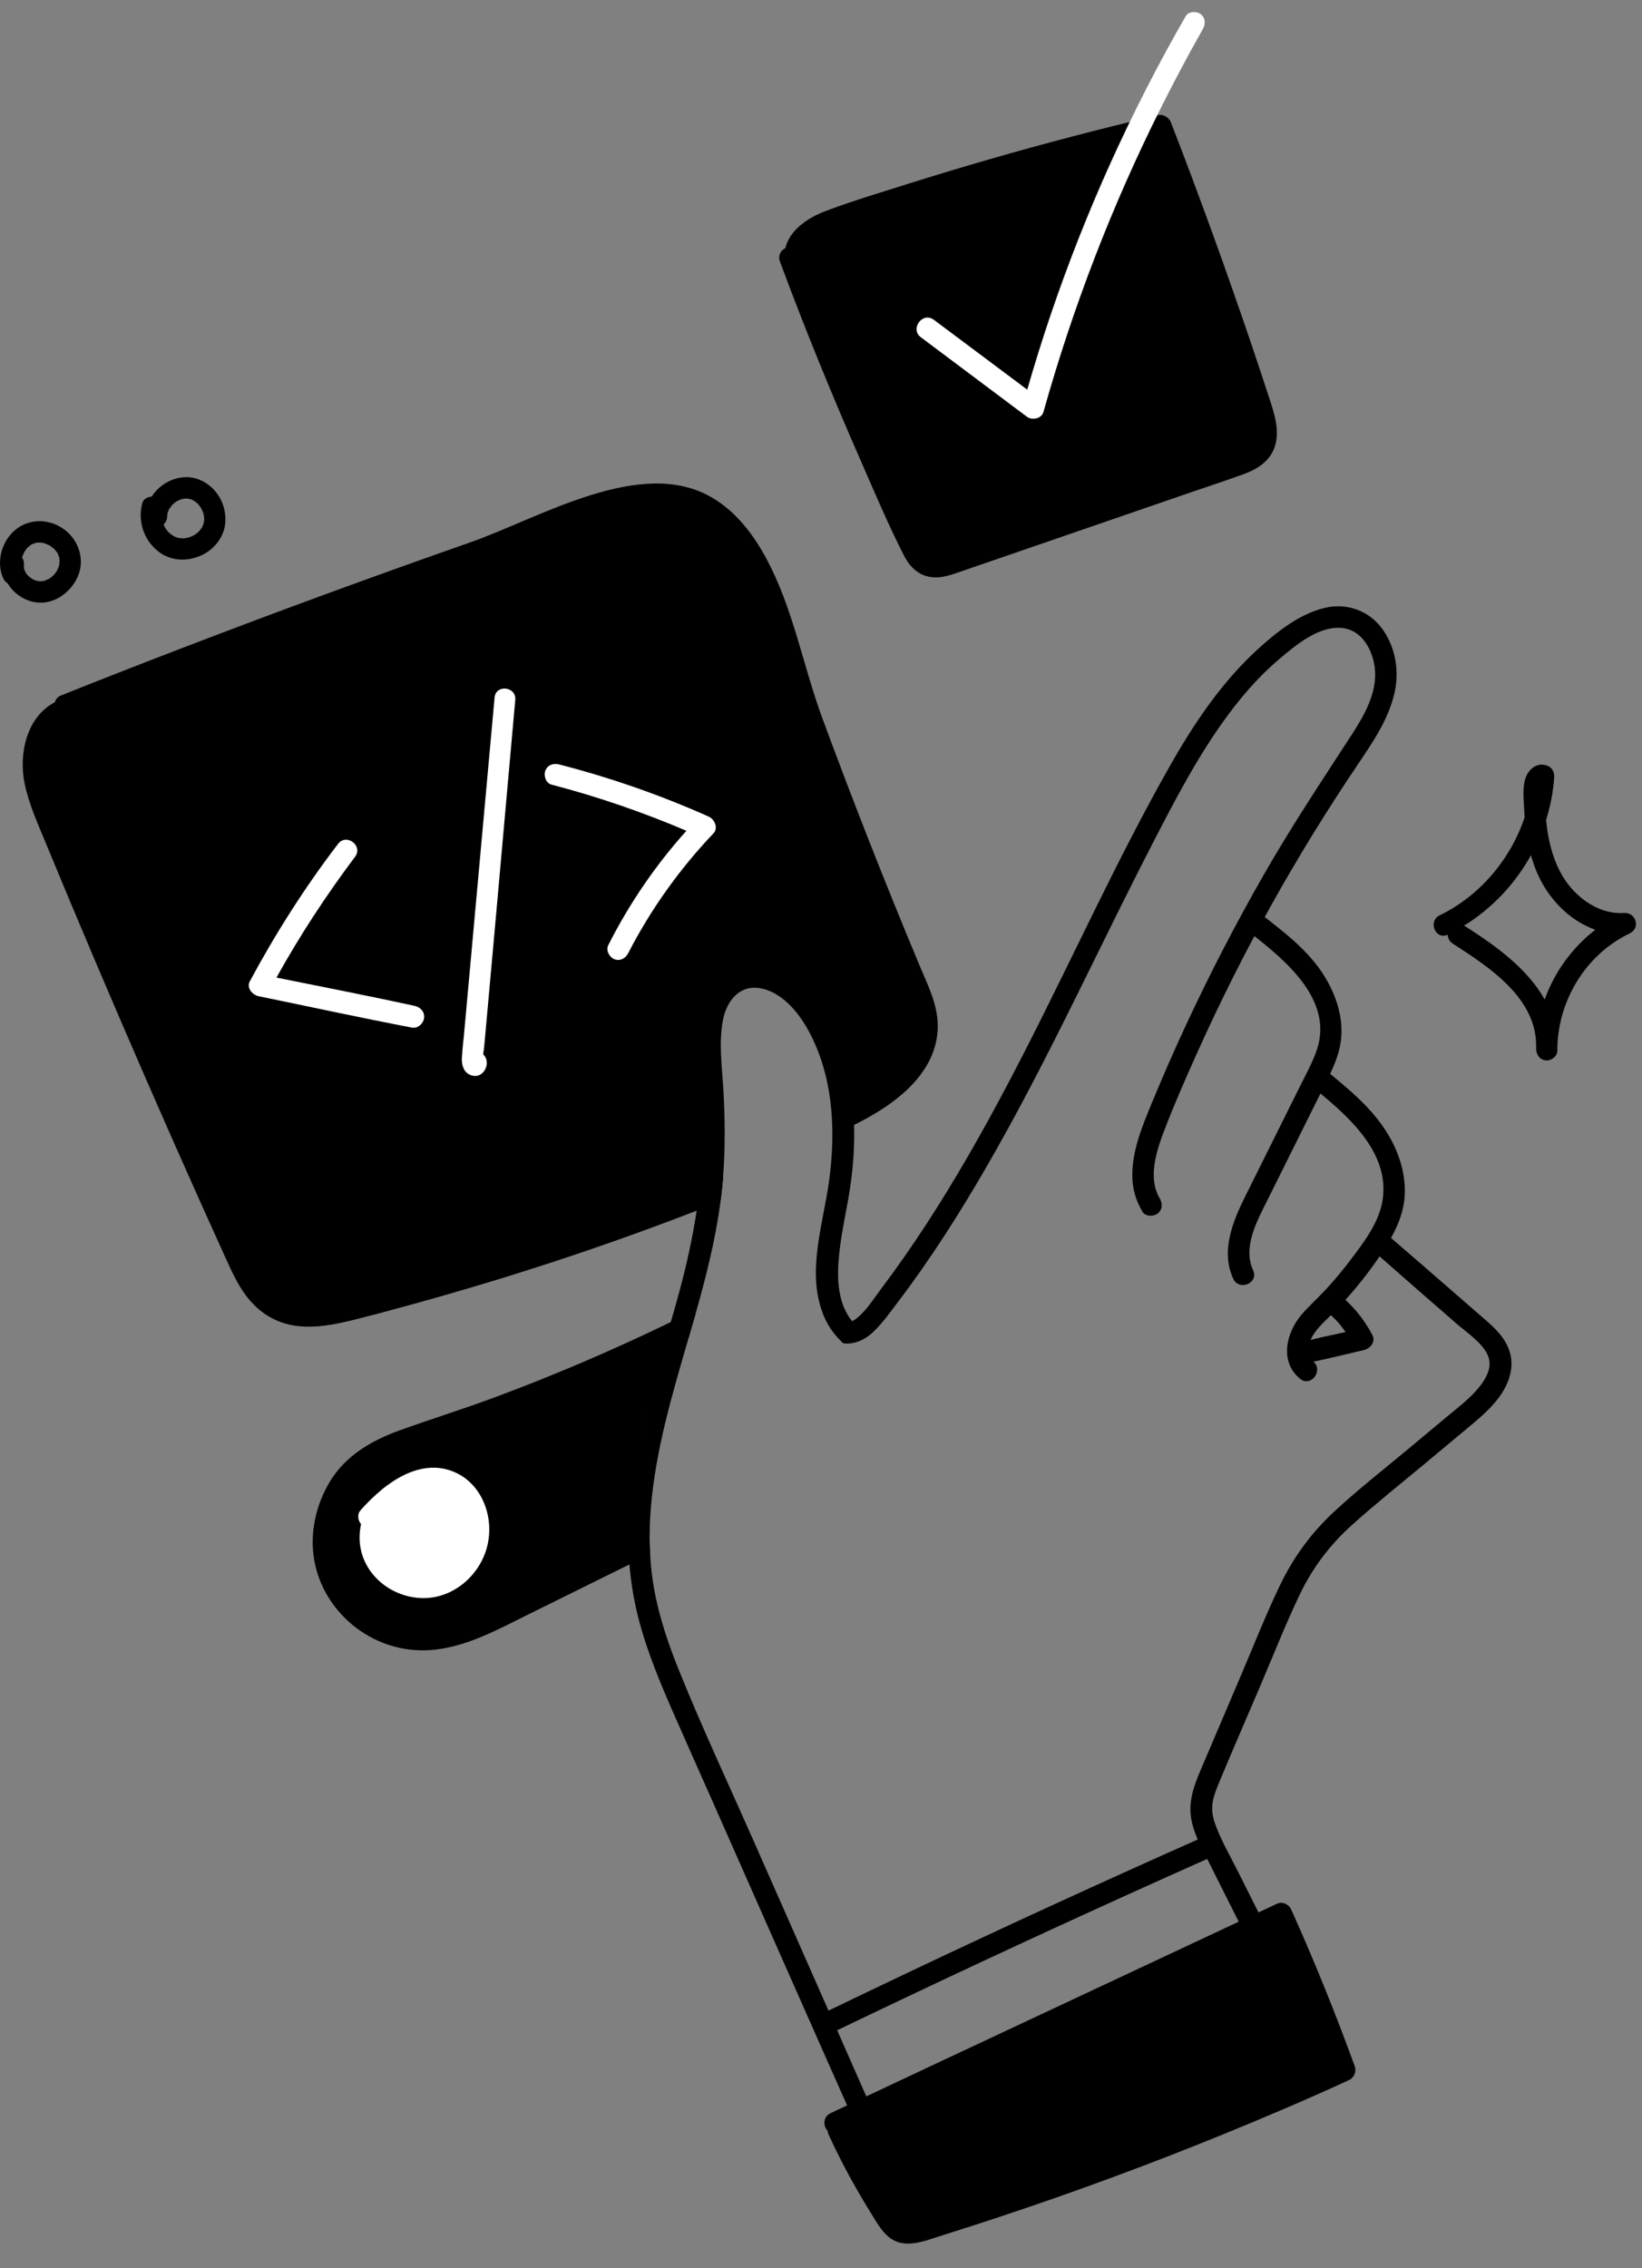 <svg width="63" height="87" viewBox="0 0 63 87" fill="none" xmlns="http://www.w3.org/2000/svg">
<rect x="0" y="0" width="63" height="87" fill="#808080" stroke="none"/>
<path d="M35.978 39.252C36 39.884 35.814 40.477 35.472 41.004C34.794 42.048 33.609 42.75 32.514 43.271C32.028 43.504 31.724 42.749 32.192 42.502C32.208 42.494 32.224 42.486 32.24 42.476C32.128 42.372 32.072 42.211 32.07 42.044C32.052 40.955 31.684 39.857 31.061 38.974C30.549 38.25 29.599 37.267 28.608 37.5C28.178 37.808 27.747 38.113 27.315 38.421C27.247 38.469 27.177 38.497 27.109 38.51V45.374C27.321 45.292 27.533 45.209 27.743 45.123C27.739 45.199 27.731 45.278 27.725 45.354C27.703 45.598 27.677 45.839 27.643 46.08C27.339 46.201 27.035 46.322 26.729 46.436C24.626 47.249 22.499 47.999 20.352 48.683C18.835 49.168 17.308 49.618 15.773 50.041C15.017 50.25 14.259 50.453 13.498 50.642C12.83 50.805 12.135 50.938 11.445 50.864C10.749 50.791 10.142 50.48 9.666 49.967C9.214 49.482 8.93 48.854 8.658 48.257C7.974 46.752 7.299 45.246 6.631 43.734C5.296 40.713 3.989 37.678 2.711 34.631C2.386 33.853 2.062 33.074 1.74 32.296C1.438 31.566 1.108 30.836 0.946 30.06C0.708 28.921 1.02 27.491 2.107 26.934C2.133 26.826 2.205 26.729 2.341 26.675C3.949 26.031 5.56 25.402 7.177 24.784C10.777 23.404 14.395 22.079 18.033 20.806C20.722 19.865 24.606 17.475 27.335 19.094C28.246 19.635 28.894 20.486 29.393 21.407C30.429 23.316 30.801 25.508 31.546 27.532C32.724 30.724 33.967 33.889 35.28 37.027C35.578 37.735 35.95 38.469 35.978 39.253V39.252Z" fill="black"/>
<path d="M26.679 50.417C26.593 50.713 26.509 51.007 26.423 51.302C26.235 51.397 26.043 51.487 25.853 51.578C25.841 51.632 25.821 51.684 25.793 51.735C24.594 53.893 24.142 56.441 24.478 58.885C24.628 58.812 24.776 58.738 24.926 58.666C24.918 58.981 24.924 59.297 24.942 59.613C24.678 59.744 24.414 59.874 24.148 60.005C22.863 60.641 21.577 61.276 20.292 61.912C19.151 62.475 17.982 63.128 16.696 63.273C15.615 63.396 14.536 63.096 13.666 62.437C12.832 61.805 12.236 60.878 12.057 59.84C11.877 58.804 12.117 57.726 12.654 56.833C13.258 55.83 14.258 55.251 15.329 54.864C16.554 54.422 17.798 54.038 19.017 53.583C21.302 52.733 23.543 51.771 25.735 50.709C25.937 50.615 26.137 50.516 26.337 50.417C26.467 50.353 26.585 50.363 26.679 50.417V50.417Z" fill="black"/>
<path d="M53.504 26.579C53.276 27.576 52.699 28.427 52.135 29.264C50.944 31.026 49.826 32.838 48.789 34.694C47.747 36.559 46.79 38.473 45.914 40.422C45.482 41.382 45.058 42.349 44.681 43.331C44.379 44.117 44.027 45.161 44.491 45.955C44.605 46.152 44.615 46.392 44.416 46.546C44.255 46.671 43.945 46.667 43.829 46.47C43.591 46.06 43.457 45.631 43.445 45.153C43.422 44.147 43.827 43.196 44.203 42.282C44.615 41.285 45.048 40.296 45.504 39.316C46.416 37.353 47.413 35.428 48.489 33.55C49.546 31.701 50.719 29.941 51.877 28.157C52.355 27.421 52.855 26.54 52.748 25.625C52.673 24.974 52.299 24.234 51.599 24.103C50.667 23.93 49.71 24.746 49.052 25.305C48.339 25.913 47.719 26.615 47.159 27.365C45.994 28.926 45.09 30.668 44.201 32.395C42.314 36.052 40.601 39.801 38.612 43.405C37.612 45.215 36.549 46.993 35.364 48.688C35.068 49.111 34.766 49.527 34.454 49.937C34.156 50.33 33.864 50.746 33.507 51.086C33.352 51.233 33.173 51.355 32.979 51.435C32.779 51.516 32.567 51.552 32.351 51.522C32.045 51.238 31.799 50.913 31.63 50.526C31.605 50.474 31.584 50.419 31.566 50.365C30.946 48.744 31.594 46.904 31.814 45.267C32.073 43.33 31.968 41.266 31.014 39.52C30.622 38.806 29.959 38.002 29.097 37.895C28.324 37.799 27.864 38.446 27.736 39.136C27.57 40.017 27.704 40.914 27.754 41.799C27.818 42.906 27.828 44.017 27.744 45.122C27.74 45.198 27.732 45.276 27.726 45.353C27.704 45.596 27.678 45.838 27.645 46.079C27.453 47.551 27.085 48.988 26.681 50.416C26.595 50.711 26.511 51.005 26.425 51.3C25.801 53.449 25.158 55.59 24.972 57.829C24.95 58.107 24.933 58.386 24.928 58.664C24.92 58.98 24.926 59.295 24.944 59.611C24.968 60.052 25.016 60.49 25.094 60.926C25.286 62.017 25.645 63.064 26.059 64.088C26.947 66.288 27.958 68.442 28.916 70.611C30.869 75.037 32.826 79.462 34.773 83.893C34.982 84.367 34.245 84.681 34.033 84.206L33.3 82.553C31.279 78.01 29.271 73.46 27.259 68.913C26.759 67.784 26.255 66.658 25.759 65.526C25.303 64.48 24.87 63.42 24.562 62.32C24.348 61.552 24.214 60.779 24.15 60.003C24.124 59.691 24.11 59.38 24.106 59.068C24.092 57.996 24.2 56.92 24.404 55.848C24.661 54.472 25.041 53.125 25.429 51.783C25.531 51.423 25.637 51.065 25.737 50.707C25.855 50.303 25.969 49.897 26.079 49.49C26.353 48.477 26.574 47.459 26.73 46.435C26.776 46.116 26.819 45.796 26.852 45.476C26.95 44.579 26.99 43.674 26.962 42.757C26.932 41.731 26.776 40.697 26.832 39.672C26.874 38.865 27.092 37.986 27.75 37.463C28.542 36.834 29.571 36.999 30.363 37.53C31.192 38.087 31.742 38.982 32.116 39.895C32.899 41.805 32.902 43.97 32.548 45.979C32.388 46.892 32.178 47.799 32.156 48.73C32.14 49.412 32.256 50.142 32.694 50.675C32.766 50.641 32.834 50.595 32.895 50.542C33.253 50.249 33.523 49.812 33.799 49.444C34.109 49.032 34.411 48.616 34.706 48.193C35.288 47.361 35.84 46.508 36.369 45.643C37.437 43.899 38.408 42.101 39.34 40.281C41.195 36.657 42.872 32.932 44.881 29.388C45.816 27.736 46.888 26.14 48.303 24.86C49.02 24.213 49.87 23.543 50.826 23.316C51.687 23.11 52.563 23.432 53.069 24.169C53.55 24.866 53.692 25.755 53.504 26.578L53.504 26.579Z" fill="black"/>
<path d="M50.802 37.42C50.218 36.485 49.321 35.791 48.462 35.126C48.046 34.804 47.557 35.461 47.973 35.784C49.275 36.798 51.146 38.313 50.539 40.221C50.386 40.701 50.135 41.149 49.911 41.599C49.677 42.069 49.442 42.54 49.208 43.011C48.725 43.982 48.24 44.952 47.758 45.924C47.286 46.878 46.833 48.008 47.318 49.049C47.544 49.534 48.304 49.213 48.08 48.725C47.667 47.821 48.241 46.811 48.641 46.008C49.132 45.022 49.622 44.036 50.112 43.05C50.361 42.55 50.61 42.05 50.858 41.55C51.081 41.102 51.298 40.656 51.405 40.163C51.612 39.21 51.306 38.226 50.802 37.42H50.802Z" fill="black"/>
<path d="M53.114 43.285C52.528 42.409 51.696 41.73 50.889 41.07C50.483 40.739 49.998 41.392 50.402 41.725C51.683 42.778 53.35 44.181 53.043 46.057C52.904 46.91 52.304 47.682 51.797 48.351C51.509 48.73 51.204 49.096 50.882 49.445C50.579 49.774 50.243 50.072 49.95 50.409C49.35 51.103 49.075 52.227 49.884 52.886C50.299 53.224 50.796 52.554 50.381 52.217C50.144 52.025 50.173 51.657 50.281 51.401C50.442 51.019 50.78 50.729 51.066 50.442C51.732 49.773 52.342 49.05 52.876 48.27C53.376 47.539 53.859 46.732 53.897 45.821C53.935 44.909 53.615 44.034 53.114 43.285Z" fill="black"/>
<path d="M57.946 51.929C57.781 51.268 57.245 50.844 56.755 50.419C55.63 49.441 54.509 48.461 53.378 47.49C52.975 47.145 52.494 47.804 52.887 48.151C53.88 49.028 54.881 49.896 55.88 50.767C56.27 51.107 56.815 51.457 57.059 51.931C57.285 52.368 57.058 52.816 56.782 53.167C56.431 53.617 55.965 53.963 55.531 54.325C55.028 54.745 54.524 55.164 54.021 55.584C53.083 56.366 52.115 57.123 51.217 57.952C50.323 58.778 49.638 59.707 49.109 60.806C48.569 61.927 48.112 63.092 47.624 64.236C47.1 65.466 46.573 66.695 46.051 67.926C45.818 68.475 45.616 69.036 45.688 69.642C45.759 70.244 46.061 70.789 46.328 71.321C47.655 73.966 48.983 76.61 50.311 79.255C50.554 79.738 51.328 79.412 51.084 78.927L47.504 71.795C47.221 71.232 46.901 70.674 46.67 70.087C46.575 69.844 46.5 69.587 46.509 69.323C46.519 69.001 46.638 68.699 46.76 68.405C47.27 67.174 47.805 65.954 48.327 64.728C48.83 63.549 49.303 62.351 49.852 61.193C50.355 60.135 51.025 59.251 51.895 58.471C52.824 57.638 53.804 56.861 54.762 56.062C55.266 55.643 55.769 55.223 56.272 54.803C56.711 54.438 57.161 54.071 57.504 53.609C57.86 53.13 58.096 52.53 57.947 51.929H57.946Z" fill="black"/>
<path d="M52.658 51.211C52.325 50.574 51.868 50.02 51.295 49.587C51.126 49.46 50.853 49.488 50.73 49.669C50.606 49.853 50.632 50.1 50.812 50.238C50.931 50.33 51.046 50.427 51.156 50.53C51.168 50.541 51.2 50.574 51.203 50.577C51.224 50.598 51.244 50.619 51.264 50.64C51.32 50.699 51.374 50.761 51.426 50.823C51.498 50.909 51.562 51 51.627 51.091C51.064 51.212 50.5 51.331 49.944 51.478C49.738 51.533 49.554 51.709 49.598 51.944C49.638 52.156 49.837 52.335 50.062 52.293C50.824 52.15 51.581 51.954 52.338 51.78C52.573 51.726 52.79 51.464 52.657 51.21L52.658 51.211Z" fill="black"/>
<path d="M62.308 35.017C61.263 35.087 60.308 34.315 59.849 33.419C59.56 32.855 59.41 32.241 59.337 31.613C59.33 31.556 59.327 31.5 59.322 31.443C59.488 30.912 59.596 30.361 59.632 29.799C59.643 29.617 59.55 29.439 59.376 29.371C58.983 29.218 58.648 29.488 58.526 29.858C58.407 30.216 58.463 30.659 58.478 31.031C58.482 31.139 58.488 31.247 58.496 31.355C57.95 32.968 56.778 34.36 55.235 35.109C54.773 35.334 55.081 36.073 55.546 35.85C55.551 35.964 55.594 36.099 55.742 36.194C57.145 37.102 59.004 38.297 58.938 40.216C58.94 40.438 59.061 40.644 59.299 40.671C59.505 40.695 59.744 40.532 59.752 40.309C59.741 38.426 60.826 36.615 62.526 35.803C62.957 35.598 62.77 34.986 62.308 35.017V35.017ZM59.266 38.336C58.606 37.15 57.376 36.267 56.23 35.536C56.21 35.523 56.19 35.514 56.17 35.505C57.243 34.846 58.13 33.904 58.739 32.804C58.802 33.028 58.877 33.249 58.969 33.464C59.396 34.464 60.207 35.309 61.209 35.661C60.324 36.343 59.643 37.283 59.266 38.336Z" fill="black"/>
<path d="M2.486 20.324C1.953 19.916 1.213 19.866 0.663 20.264C0.086 20.682 -0.177 21.534 0.129 22.191C0.164 22.268 0.224 22.332 0.295 22.377C0.516 22.75 0.907 23.024 1.343 23.099C2.036 23.218 2.705 22.743 2.98 22.124C3.265 21.48 3.033 20.743 2.486 20.324V20.324ZM2.247 21.751C2.236 21.781 2.224 21.809 2.211 21.838C2.183 21.907 2.146 21.949 2.121 21.982C2.108 21.999 2.095 22.015 2.082 22.031C2.072 22.043 2.062 22.054 2.051 22.066C2.011 22.1 1.973 22.134 1.931 22.166C1.912 22.179 1.893 22.192 1.873 22.205C1.81 22.233 1.757 22.256 1.702 22.277C1.662 22.284 1.623 22.292 1.583 22.296C1.576 22.295 1.483 22.292 1.466 22.29C1.445 22.287 1.425 22.283 1.404 22.279C1.504 22.295 1.375 22.27 1.353 22.261C1.328 22.252 1.303 22.241 1.279 22.23C1.194 22.178 1.144 22.14 1.093 22.099C1.06 22.061 1.039 22.037 1.02 22.012C1.01 21.998 1 21.982 0.99 21.968C0.996 21.975 0.968 21.927 0.961 21.914C0.948 21.885 0.938 21.856 0.927 21.827C0.921 21.776 0.916 21.744 0.912 21.714C0.923 21.812 0.916 21.686 0.919 21.66C0.929 21.564 0.9 21.466 0.847 21.386C0.852 21.371 0.857 21.355 0.862 21.34C0.881 21.285 0.906 21.232 0.93 21.179C0.946 21.151 0.961 21.133 0.965 21.127C0.98 21.105 1.048 20.993 1.073 20.991C1.06 21.004 1.048 21.016 1.036 21.029C1.049 21.015 1.063 21.002 1.078 20.989C1.092 20.977 1.107 20.964 1.121 20.952C1.147 20.931 1.18 20.899 1.213 20.881C1.273 20.858 1.299 20.846 1.327 20.837C1.34 20.832 1.356 20.826 1.371 20.821C1.392 20.819 1.417 20.817 1.425 20.816C1.445 20.813 1.465 20.812 1.484 20.809C1.546 20.811 1.594 20.814 1.643 20.823C1.68 20.827 1.699 20.835 1.711 20.839C1.772 20.858 1.829 20.895 1.889 20.912C1.913 20.927 1.937 20.942 1.959 20.958C2 20.988 2.037 21.02 2.075 21.052C2.094 21.073 2.107 21.087 2.12 21.103C2.151 21.141 2.19 21.185 2.213 21.231C2.235 21.282 2.244 21.304 2.253 21.327C2.259 21.345 2.269 21.366 2.274 21.386C2.28 21.433 2.283 21.515 2.286 21.524C2.283 21.575 2.278 21.625 2.271 21.677C2.26 21.713 2.254 21.733 2.247 21.752L2.247 21.751Z" fill="black"/>
<path d="M8.58 19.439C8.399 18.802 7.801 18.29 7.13 18.301C6.611 18.309 6.098 18.608 5.819 19.049C5.665 19.055 5.5 19.142 5.459 19.299C5.283 19.974 5.5 20.679 6.041 21.126C6.587 21.577 7.349 21.554 7.93 21.189C8.2 21.019 8.419 20.761 8.543 20.466C8.682 20.137 8.677 19.777 8.58 19.439ZM7.834 19.922C7.832 19.943 7.831 19.963 7.828 19.984C7.827 19.998 7.815 20.053 7.813 20.068C7.801 20.106 7.79 20.143 7.774 20.179C7.757 20.22 7.745 20.236 7.739 20.245C7.71 20.289 7.677 20.327 7.646 20.368C7.614 20.399 7.592 20.42 7.568 20.44C7.543 20.459 7.519 20.478 7.494 20.496C7.469 20.511 7.429 20.537 7.425 20.538C7.397 20.552 7.37 20.565 7.341 20.578C7.299 20.595 7.257 20.61 7.214 20.623C7.164 20.631 7.124 20.64 7.083 20.645C7.063 20.647 7.042 20.648 7.021 20.651C6.951 20.646 6.9 20.64 6.849 20.634C6.811 20.624 6.791 20.619 6.772 20.611C6.742 20.6 6.713 20.588 6.684 20.575C6.61 20.529 6.562 20.497 6.517 20.46C6.507 20.452 6.479 20.423 6.472 20.417C6.461 20.405 6.45 20.393 6.439 20.381C6.398 20.332 6.363 20.281 6.328 20.228C6.305 20.18 6.29 20.152 6.278 20.123C6.35 20.041 6.407 19.952 6.411 19.842C6.413 19.785 6.421 19.73 6.431 19.673C6.447 19.634 6.456 19.604 6.468 19.575C6.477 19.555 6.486 19.536 6.495 19.517C6.54 19.453 6.577 19.406 6.615 19.359C6.643 19.333 6.663 19.315 6.684 19.299C6.717 19.271 6.753 19.248 6.788 19.225C6.795 19.224 6.873 19.182 6.895 19.173C6.911 19.166 6.929 19.161 6.946 19.154C6.953 19.153 6.992 19.14 7.006 19.138C7.038 19.132 7.069 19.127 7.101 19.124C7.103 19.124 7.141 19.123 7.156 19.122C7.216 19.127 7.245 19.133 7.274 19.137C7.324 19.154 7.34 19.159 7.355 19.165C7.374 19.173 7.392 19.183 7.411 19.19C7.491 19.24 7.529 19.273 7.57 19.305C7.593 19.329 7.608 19.344 7.621 19.36C7.654 19.4 7.683 19.442 7.713 19.485C7.736 19.528 7.75 19.556 7.762 19.584C7.775 19.613 7.786 19.642 7.797 19.671C7.798 19.674 7.808 19.712 7.812 19.726C7.823 19.78 7.827 19.811 7.83 19.841C7.832 19.862 7.833 19.883 7.835 19.903C7.825 19.803 7.835 19.898 7.834 19.921L7.834 19.922Z" fill="black"/>
<path d="M48.915 17.118C48.735 17.69 48.231 18.002 47.699 18.192C47.062 18.424 46.414 18.637 45.772 18.856C43.169 19.753 40.566 20.648 37.964 21.543C37.618 21.662 37.275 21.78 36.929 21.899C36.659 21.992 36.381 22.098 36.095 22.135C35.44 22.215 34.98 21.887 34.688 21.318C34.074 20.117 33.548 18.863 33.007 17.63C31.909 15.126 30.874 12.593 29.924 10.029C29.838 9.796 29.96 9.602 30.134 9.514C30.288 8.84 30.975 8.364 31.641 8.109C32.66 7.719 33.718 7.407 34.757 7.077C35.821 6.741 36.888 6.419 37.96 6.11C40.107 5.49 42.271 4.927 44.446 4.414C44.634 4.372 44.856 4.512 44.922 4.685C46.038 7.564 47.089 10.468 48.077 13.392C48.296 14.046 48.514 14.701 48.728 15.357C48.91 15.918 49.1 16.532 48.914 17.119L48.915 17.118Z" fill="black"/>
<path d="M18.687 59.333C18.403 60.419 17.419 61.278 16.288 61.296C15.2 61.312 14.143 60.6 13.865 59.52C13.775 59.168 13.777 58.804 13.853 58.458C13.731 58.317 13.699 58.08 13.827 57.935C14.055 57.675 14.319 57.41 14.609 57.169C14.655 57.129 14.703 57.088 14.752 57.052C15.526 56.451 16.466 56.06 17.409 56.451C18.515 56.909 18.978 58.223 18.687 59.333Z" fill="white"/>
<path d="M46.145 70.47C42.328 72.166 38.531 73.906 34.758 75.697C33.688 76.205 32.62 76.717 31.554 77.231C31.079 77.461 31.396 78.221 31.873 77.991C35.636 76.18 39.421 74.412 43.225 72.689C44.304 72.2 45.384 71.716 46.466 71.234C46.952 71.018 46.631 70.254 46.145 70.47H46.145Z" fill="black"/>
<path d="M51.749 79.787C50.156 80.521 48.541 81.207 46.917 81.869C44.084 83.026 41.21 84.083 38.306 85.045C37.58 85.286 36.853 85.519 36.123 85.749C35.469 85.952 34.692 86.299 34.088 85.791C33.796 85.548 33.604 85.183 33.404 84.866C33.218 84.568 33.041 84.266 32.864 83.96C32.473 83.281 32.115 82.581 31.789 81.867C31.767 81.819 31.757 81.771 31.751 81.726C31.581 81.543 31.567 81.195 31.863 81.054C33.124 80.461 34.387 79.866 35.649 79.274C40.099 77.189 44.548 75.103 48.998 73.018C49.206 72.921 49.45 73.04 49.54 73.239C50.427 75.206 51.233 77.207 51.973 79.234C52.053 79.453 51.963 79.689 51.749 79.787Z" fill="black"/>
<path d="M15.903 38.579C14.143 38.196 12.373 37.852 10.607 37.496C11.503 35.882 12.516 34.335 13.624 32.86C13.941 32.438 13.29 31.948 12.97 32.368C11.699 34.03 10.575 35.797 9.584 37.641C9.445 37.9 9.693 38.163 9.925 38.211C11.886 38.612 13.843 39.039 15.809 39.415C16.03 39.457 16.247 39.258 16.271 39.044C16.299 38.8 16.124 38.627 15.903 38.58V38.579Z" fill="white"/>
<path d="M27.193 31.322C25.34 30.495 23.422 29.828 21.459 29.322C21.243 29.266 21.013 29.33 20.924 29.557C20.851 29.746 20.941 30.038 21.158 30.094C22.925 30.555 24.656 31.149 26.337 31.865C25.149 33.187 24.143 34.661 23.338 36.252C23.236 36.452 23.379 36.714 23.571 36.79C23.797 36.879 24.003 36.754 24.106 36.554C24.969 34.875 26.075 33.33 27.374 31.964C27.572 31.756 27.413 31.42 27.192 31.322L27.193 31.322Z" fill="white"/>
<path d="M18.976 26.754C18.583 31.065 18.191 35.375 17.802 39.686C17.775 39.983 17.735 40.283 17.721 40.581C17.709 40.843 17.782 41.127 18.051 41.233C18.56 41.434 18.872 40.738 18.538 40.443C18.553 40.327 18.573 40.197 18.579 40.126C18.6 39.894 18.621 39.662 18.642 39.43C18.684 38.966 18.726 38.501 18.768 38.037C18.848 37.142 18.929 36.246 19.01 35.351C19.172 33.544 19.333 31.737 19.494 29.929C19.586 28.901 19.678 27.873 19.77 26.845C19.816 26.33 19.023 26.237 18.976 26.754Z" fill="white"/>
<path d="M46.065 0.542C45.903 0.42 45.602 0.431 45.49 0.625C43.396 4.268 41.653 8.112 40.304 12.096C39.985 13.038 39.689 13.989 39.413 14.945C38.218 14.052 37.023 13.159 35.828 12.265C35.399 11.945 34.901 12.613 35.33 12.935C36.686 13.95 38.041 14.965 39.396 15.981C39.596 16.131 39.961 16.066 40.036 15.797C41.159 11.798 42.656 7.907 44.512 4.195C45.031 3.156 45.575 2.13 46.148 1.12C46.258 0.926 46.258 0.687 46.065 0.541L46.065 0.542Z" fill="white"/>
</svg>
